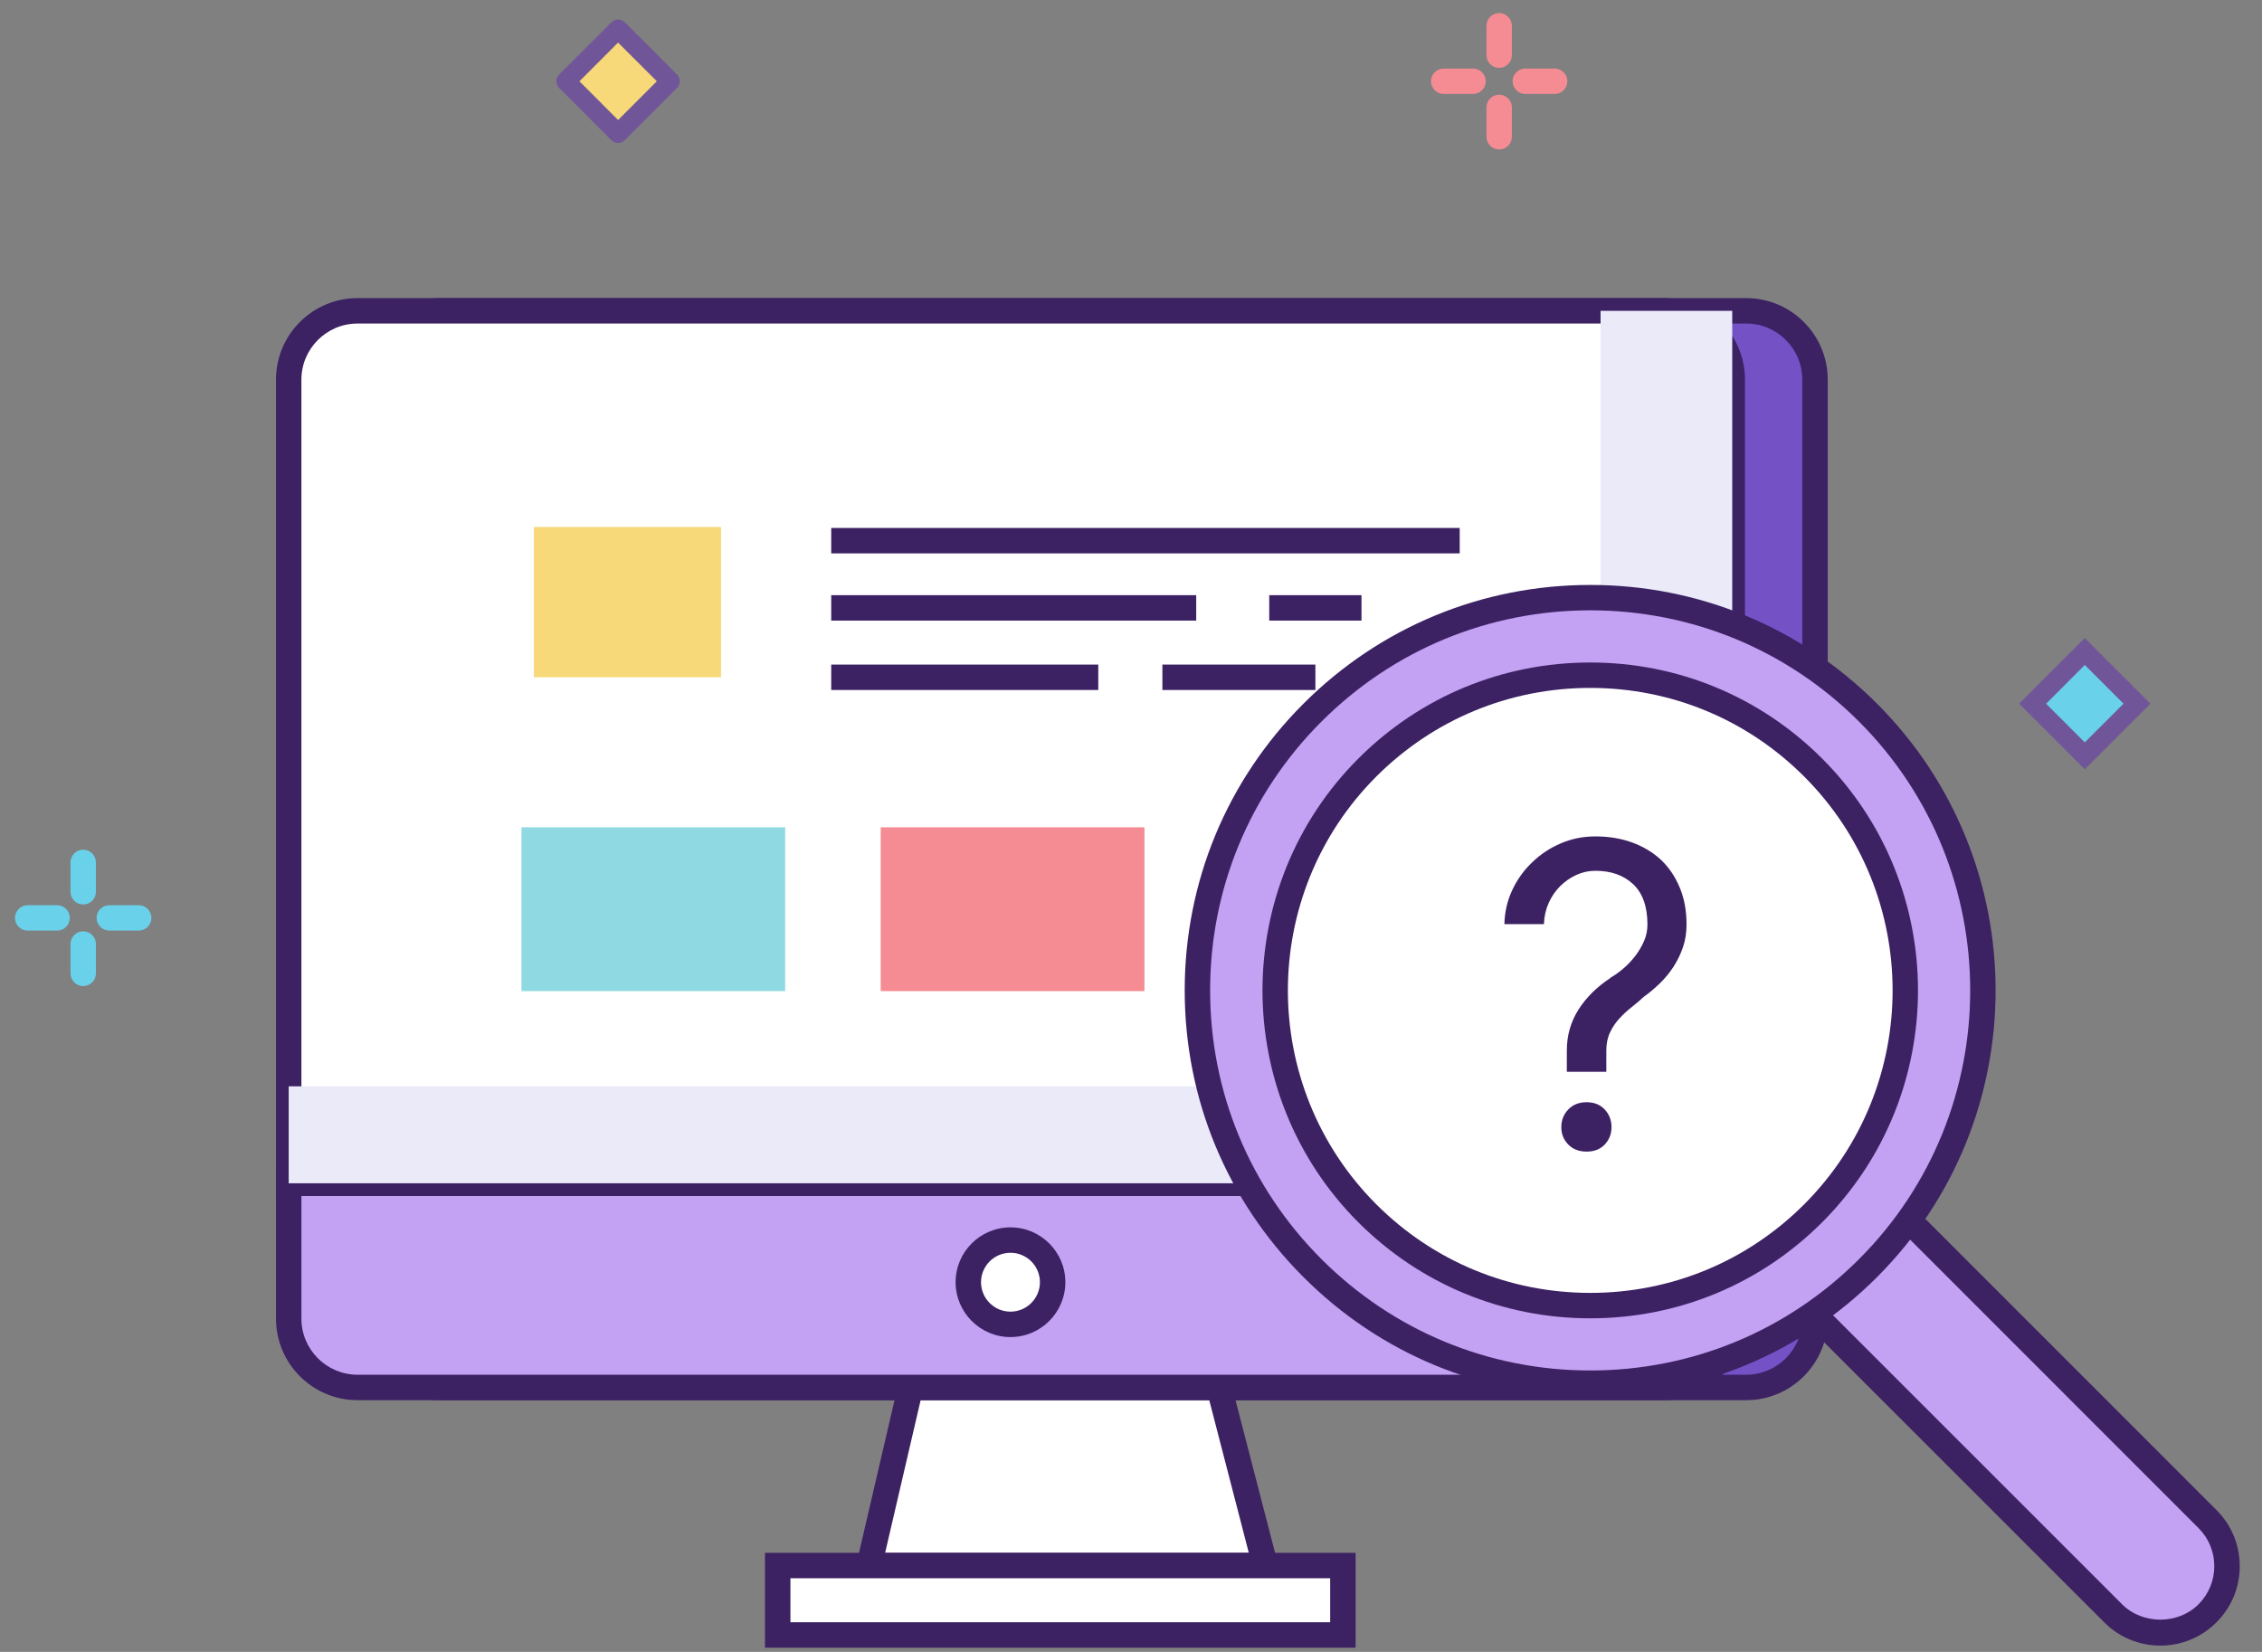 <?xml version="1.0" encoding="utf-8"?>
<!-- Generator: Adobe Illustrator 13.0.0, SVG Export Plug-In  -->
<!DOCTYPE svg PUBLIC "-//W3C//DTD SVG 1.1//EN" "http://www.w3.org/Graphics/SVG/1.1/DTD/svg11.dtd">
<svg version="1.1"
	 xmlns="http://www.w3.org/2000/svg" xmlns:xlink="http://www.w3.org/1999/xlink" xmlns:a="http://ns.adobe.com/AdobeSVGViewerExtensions/3.0/"
	 x="0px" y="0px" width="89px" height="65px" viewBox="-0.59 -0.514 89 65" enable-background="new -0.59 -0.514 89 65"
	 xml:space="preserve">
<rect x="-0.59" y="-0.514" width="89" height="65" fill="#808080" stroke="none"/>
<defs>
</defs>
<path fill="#7452C6" d="M70.823,51.373c0,1.495-1.212,2.708-2.708,2.708H16.734c-1.496,0-2.708-1.214-2.708-2.708V14.424
	c0-1.496,1.212-2.707,2.708-2.707h51.381c1.496,0,2.708,1.211,2.708,2.707V51.373z"/>
<path fill="#3C2163" d="M68.116,54.582H16.734c-1.769,0-3.208-1.439-3.208-3.208V14.424c0-1.769,1.439-3.207,3.208-3.207h51.381
	c1.769,0,3.208,1.438,3.208,3.207v36.949C71.323,53.142,69.884,54.582,68.116,54.582z M16.734,12.217
	c-1.217,0-2.208,0.99-2.208,2.207v36.949c0,1.218,0.99,2.208,2.208,2.208h51.381c1.217,0,2.208-0.991,2.208-2.208V14.424
	c0-1.217-0.99-2.207-2.208-2.207H16.734z"/>
<rect x="79.986" y="25.724" transform="matrix(0.707 0.707 -0.707 0.707 43.069 -49.626)" fill="#6AD1EA" width="2.903" height="2.904"/>
<path fill="#705699" d="M81.438,29.759l-2.583-2.583l2.583-2.584l2.583,2.584L81.438,29.759z M79.916,27.176l1.522,1.522
	l1.522-1.522l-1.522-1.523L79.916,27.176z"/>
<path fill="#F58B93" d="M57.369,3.184h-1.156c-0.276,0-0.5-0.224-0.5-0.5s0.224-0.5,0.5-0.5h1.156c0.276,0,0.5,0.224,0.5,0.5
	S57.646,3.184,57.369,3.184z"/>
<path fill="#F58B93" d="M60.579,3.184h-1.155c-0.276,0-0.5-0.224-0.5-0.5s0.224-0.5,0.5-0.5h1.155c0.276,0,0.5,0.224,0.5,0.5
	S60.855,3.184,60.579,3.184z"/>
<path fill="#F58B93" d="M58.396,2.156c-0.276,0-0.5-0.224-0.5-0.5V0.5c0-0.276,0.224-0.5,0.5-0.5s0.5,0.224,0.5,0.5v1.156
	C58.896,1.933,58.672,2.156,58.396,2.156z"/>
<path fill="#F58B93" d="M58.396,5.368c-0.276,0-0.5-0.224-0.5-0.5V3.712c0-0.276,0.224-0.5,0.5-0.5s0.5,0.224,0.5,0.5v1.156
	C58.896,5.145,58.672,5.368,58.396,5.368z"/>
<g>
	<g>
		<path fill="#6AD1EA" d="M1.656,36.105H0.5c-0.276,0-0.5-0.224-0.5-0.5s0.224-0.5,0.5-0.5h1.156c0.276,0,0.5,0.224,0.5,0.5
			S1.933,36.105,1.656,36.105z"/>
		<path fill="#6AD1EA" d="M4.867,36.105H3.711c-0.276,0-0.5-0.224-0.5-0.5s0.224-0.5,0.5-0.5h1.155c0.276,0,0.5,0.224,0.5,0.5
			S5.143,36.105,4.867,36.105z"/>
		<path fill="#6AD1EA" d="M2.684,35.077c-0.276,0-0.5-0.224-0.5-0.5v-1.155c0-0.276,0.224-0.5,0.5-0.5s0.5,0.224,0.5,0.5v1.155
			C3.184,34.853,2.96,35.077,2.684,35.077z"/>
		<path fill="#6AD1EA" d="M2.684,38.288c-0.276,0-0.5-0.224-0.5-0.5v-1.156c0-0.276,0.224-0.5,0.5-0.5s0.5,0.224,0.5,0.5v1.156
			C3.184,38.064,2.96,38.288,2.684,38.288z"/>
	</g>
</g>
<polygon fill="#FFFFFF" points="49.191,61.089 33.606,61.089 35.236,54.082 47.376,54.082 "/>
<path fill="#3C2163" d="M49.837,61.589H32.976l1.863-8.007h12.924L49.837,61.589z M34.236,60.589h14.309l-1.556-6.007H35.633
	L34.236,60.589z"/>
<rect x="30.01" y="61.089" fill="#FFFFFF" width="22.237" height="2.732"/>
<path fill="#3C2163" d="M52.747,64.321H29.51v-3.732h23.237V64.321z M30.51,63.321h21.237v-1.732H30.51V63.321z"/>
<rect x="22.278" y="1.233" transform="matrix(0.707 0.707 -0.707 0.707 8.857 -16)" fill="#F7D979" width="2.904" height="2.902"/>
<path fill="#705699" d="M23.73,5.113L23.73,5.113c-0.1,0-0.195-0.04-0.265-0.11l-2.053-2.055c-0.146-0.146-0.146-0.384,0-0.53
	l2.052-2.053c0.146-0.146,0.383-0.147,0.53,0l2.054,2.053c0.146,0.146,0.146,0.384,0,0.53l-2.053,2.055
	C23.925,5.074,23.83,5.113,23.73,5.113z M22.208,2.684l1.522,1.524l1.523-1.524l-1.524-1.522L22.208,2.684z"/>
<path fill="#C3A1F3" d="M10.769,46.048v5.325c0,1.495,1.213,2.708,2.709,2.708h51.381c1.496,0,2.707-1.214,2.707-2.708v-5.325
	H10.769z"/>
<path fill="#3C2163" d="M64.859,54.582H13.478c-1.77,0-3.209-1.439-3.209-3.208v-5.825h57.797v5.825
	C68.066,53.142,66.628,54.582,64.859,54.582z M11.269,46.548v4.825c0,1.218,0.991,2.208,2.209,2.208h51.381
	c1.217,0,2.207-0.991,2.207-2.208v-4.825H11.269z"/>
<path fill="#FFFFFF" d="M67.566,14.424c0-1.496-1.211-2.707-2.707-2.707H13.478c-1.496,0-2.709,1.211-2.709,2.707v31.624h56.797
	V14.424z"/>
<path fill="#3C2163" d="M68.066,46.548H10.269V14.424c0-1.769,1.439-3.207,3.209-3.207h51.381c1.769,0,3.207,1.438,3.207,3.207
	V46.548z M11.269,45.548h55.797V14.424c0-1.217-0.99-2.207-2.207-2.207H13.478c-1.218,0-2.209,0.99-2.209,2.207V45.548z"/>
<circle fill="#FFFFFF" cx="39.168" cy="49.939" r="1.659"/>
<path fill="#3C2163" d="M39.168,52.099c-1.19,0-2.159-0.969-2.159-2.16c0-1.189,0.968-2.157,2.159-2.157s2.159,0.968,2.159,2.157
	C41.327,51.13,40.358,52.099,39.168,52.099z M39.168,48.782c-0.639,0-1.159,0.519-1.159,1.157c0,0.64,0.52,1.16,1.159,1.16
	s1.159-0.521,1.159-1.16C40.327,49.301,39.807,48.782,39.168,48.782z"/>
<rect x="19.926" y="32.04" fill="#8FDAE2" width="10.377" height="6.446"/>
<rect x="34.062" y="32.04" fill="#F58B93" width="10.377" height="6.446"/>
<rect x="48.032" y="32.04" fill="#8FDAE2" width="10.378" height="6.446"/>
<rect x="20.416" y="20.224" fill="#F7D979" width="7.364" height="5.913"/>
<rect x="32.115" y="20.261" fill="#3C2163" width="24.728" height="1"/>
<rect x="32.115" y="22.906" fill="#3C2163" width="14.361" height="1"/>
<rect x="32.115" y="25.637" fill="#3C2163" width="10.507" height="1"/>
<rect x="45.145" y="25.637" fill="#3C2163" width="6.02" height="1"/>
<rect x="49.349" y="22.906" fill="#3C2163" width="3.63" height="1"/>
<polygon fill="#EAEAF9" points="62.385,11.717 62.385,42.232 10.769,42.232 10.769,46.048 62.385,46.048 67.566,46.048 
	67.566,42.232 67.566,11.717 "/>
<path fill="#C3A1F3" d="M69.636,50.053L82.554,62.97c1.025,1.026,2.686,1.026,3.711,0c1.025-1.024,1.025-2.687,0-3.71L73.347,46.339
	L69.636,50.053z"/>
<path fill="#3C2163" d="M84.41,64.239c-0.834,0-1.619-0.325-2.209-0.916L69.283,50.406c-0.195-0.195-0.195-0.512,0-0.707
	l3.711-3.714c0.188-0.188,0.52-0.188,0.707,0l12.918,12.921c0.59,0.589,0.915,1.373,0.915,2.208
	c0.001,0.834-0.324,1.619-0.915,2.209C86.029,63.914,85.244,64.239,84.41,64.239z M70.343,50.053l12.564,12.563
	c0.803,0.804,2.201,0.804,3.004,0c0.401-0.401,0.623-0.935,0.622-1.502c0-0.567-0.221-1.1-0.622-1.5L73.347,47.046L70.343,50.053z"
	/>
<path fill="#C3A1F3" d="M72.909,27.527c6.036,6.036,6.036,15.824,0,21.86c-6.036,6.037-15.822,6.037-21.858,0
	c-6.037-6.036-6.037-15.824,0-21.86C57.086,21.494,66.873,21.494,72.909,27.527z"/>
<path fill="#3C2163" d="M61.98,54.415c-4.263,0-8.27-1.659-11.283-4.674c-3.015-3.014-4.674-7.021-4.674-11.284
	s1.659-8.27,4.674-11.283c3.014-3.012,7.021-4.671,11.283-4.671c4.262,0,8.269,1.659,11.282,4.671
	c6.222,6.222,6.222,16.346,0,22.567C70.249,52.756,66.242,54.415,61.98,54.415z M61.98,23.502c-3.995,0-7.751,1.555-10.576,4.378
	c-2.825,2.825-4.381,6.581-4.381,10.576c0,3.996,1.556,7.752,4.381,10.577s6.581,4.381,10.576,4.381
	c3.994,0,7.75-1.556,10.575-4.381c5.832-5.832,5.832-15.321,0-21.153C69.73,25.058,65.974,23.502,61.98,23.502z"/>
<path fill="#FFFFFF" d="M70.75,29.688c4.842,4.842,4.842,12.696,0,17.542c-4.844,4.842-12.695,4.841-17.541,0
	c-4.843-4.847-4.843-12.698,0-17.542C58.054,24.844,65.906,24.844,70.75,29.688z"/>
<path fill="#3C2163" d="M61.98,51.361c-3.446,0-6.687-1.342-9.125-3.777c-5.029-5.032-5.028-13.219,0-18.249
	c2.438-2.438,5.679-3.78,9.125-3.78s6.686,1.343,9.123,3.78c5.029,5.029,5.029,13.216,0,18.249
	C68.667,50.02,65.426,51.361,61.98,51.361z M61.98,26.555c-3.18,0-6.169,1.239-8.418,3.487c-4.639,4.64-4.639,12.192,0,16.835
	c2.249,2.247,5.239,3.484,8.418,3.484c3.18,0,6.168-1.237,8.416-3.484c4.64-4.644,4.64-12.195,0-16.835
	C68.148,27.793,65.159,26.555,61.98,26.555z"/>
<g>
	<g>
		<path fill="#3C2163" d="M62.178,32.398c0.528,0,1.013,0.08,1.453,0.24c0.44,0.161,0.821,0.392,1.142,0.692
			c0.312,0.301,0.555,0.663,0.73,1.088c0.177,0.425,0.265,0.906,0.265,1.445c0,0.321-0.046,0.619-0.14,0.894
			s-0.218,0.531-0.373,0.77s-0.334,0.456-0.536,0.652c-0.202,0.197-0.412,0.373-0.63,0.528c-0.145,0.135-0.303,0.27-0.474,0.404
			s-0.329,0.279-0.474,0.436c-0.156,0.165-0.283,0.352-0.381,0.559c-0.1,0.208-0.148,0.446-0.148,0.716v0.839h-1.554v-0.839
			c0-0.591,0.153-1.127,0.458-1.609c0.307-0.481,0.729-0.898,1.268-1.251h-0.016c0.166-0.093,0.334-0.212,0.505-0.357
			c0.171-0.145,0.329-0.311,0.474-0.497c0.135-0.176,0.249-0.368,0.342-0.575c0.094-0.207,0.141-0.43,0.141-0.668
			c0-0.705-0.188-1.233-0.561-1.586c-0.372-0.352-0.869-0.528-1.491-0.528c-0.259,0-0.508,0.055-0.746,0.163
			c-0.238,0.109-0.45,0.257-0.638,0.443c-0.186,0.187-0.336,0.407-0.45,0.66c-0.114,0.255-0.177,0.531-0.187,0.832h-1.555
			c0.011-0.477,0.114-0.925,0.312-1.345c0.196-0.419,0.461-0.784,0.792-1.096c0.321-0.311,0.694-0.557,1.119-0.738
			C61.251,32.489,61.702,32.398,62.178,32.398z M62.816,43.837c0,0.27-0.089,0.497-0.265,0.684c-0.177,0.187-0.415,0.28-0.715,0.28
			c-0.301,0-0.542-0.094-0.723-0.28c-0.182-0.187-0.272-0.414-0.272-0.684s0.091-0.5,0.272-0.691
			c0.181-0.191,0.422-0.288,0.723-0.288c0.3,0,0.538,0.097,0.715,0.288C62.727,43.337,62.816,43.567,62.816,43.837z"/>
	</g>
</g>
</svg>
